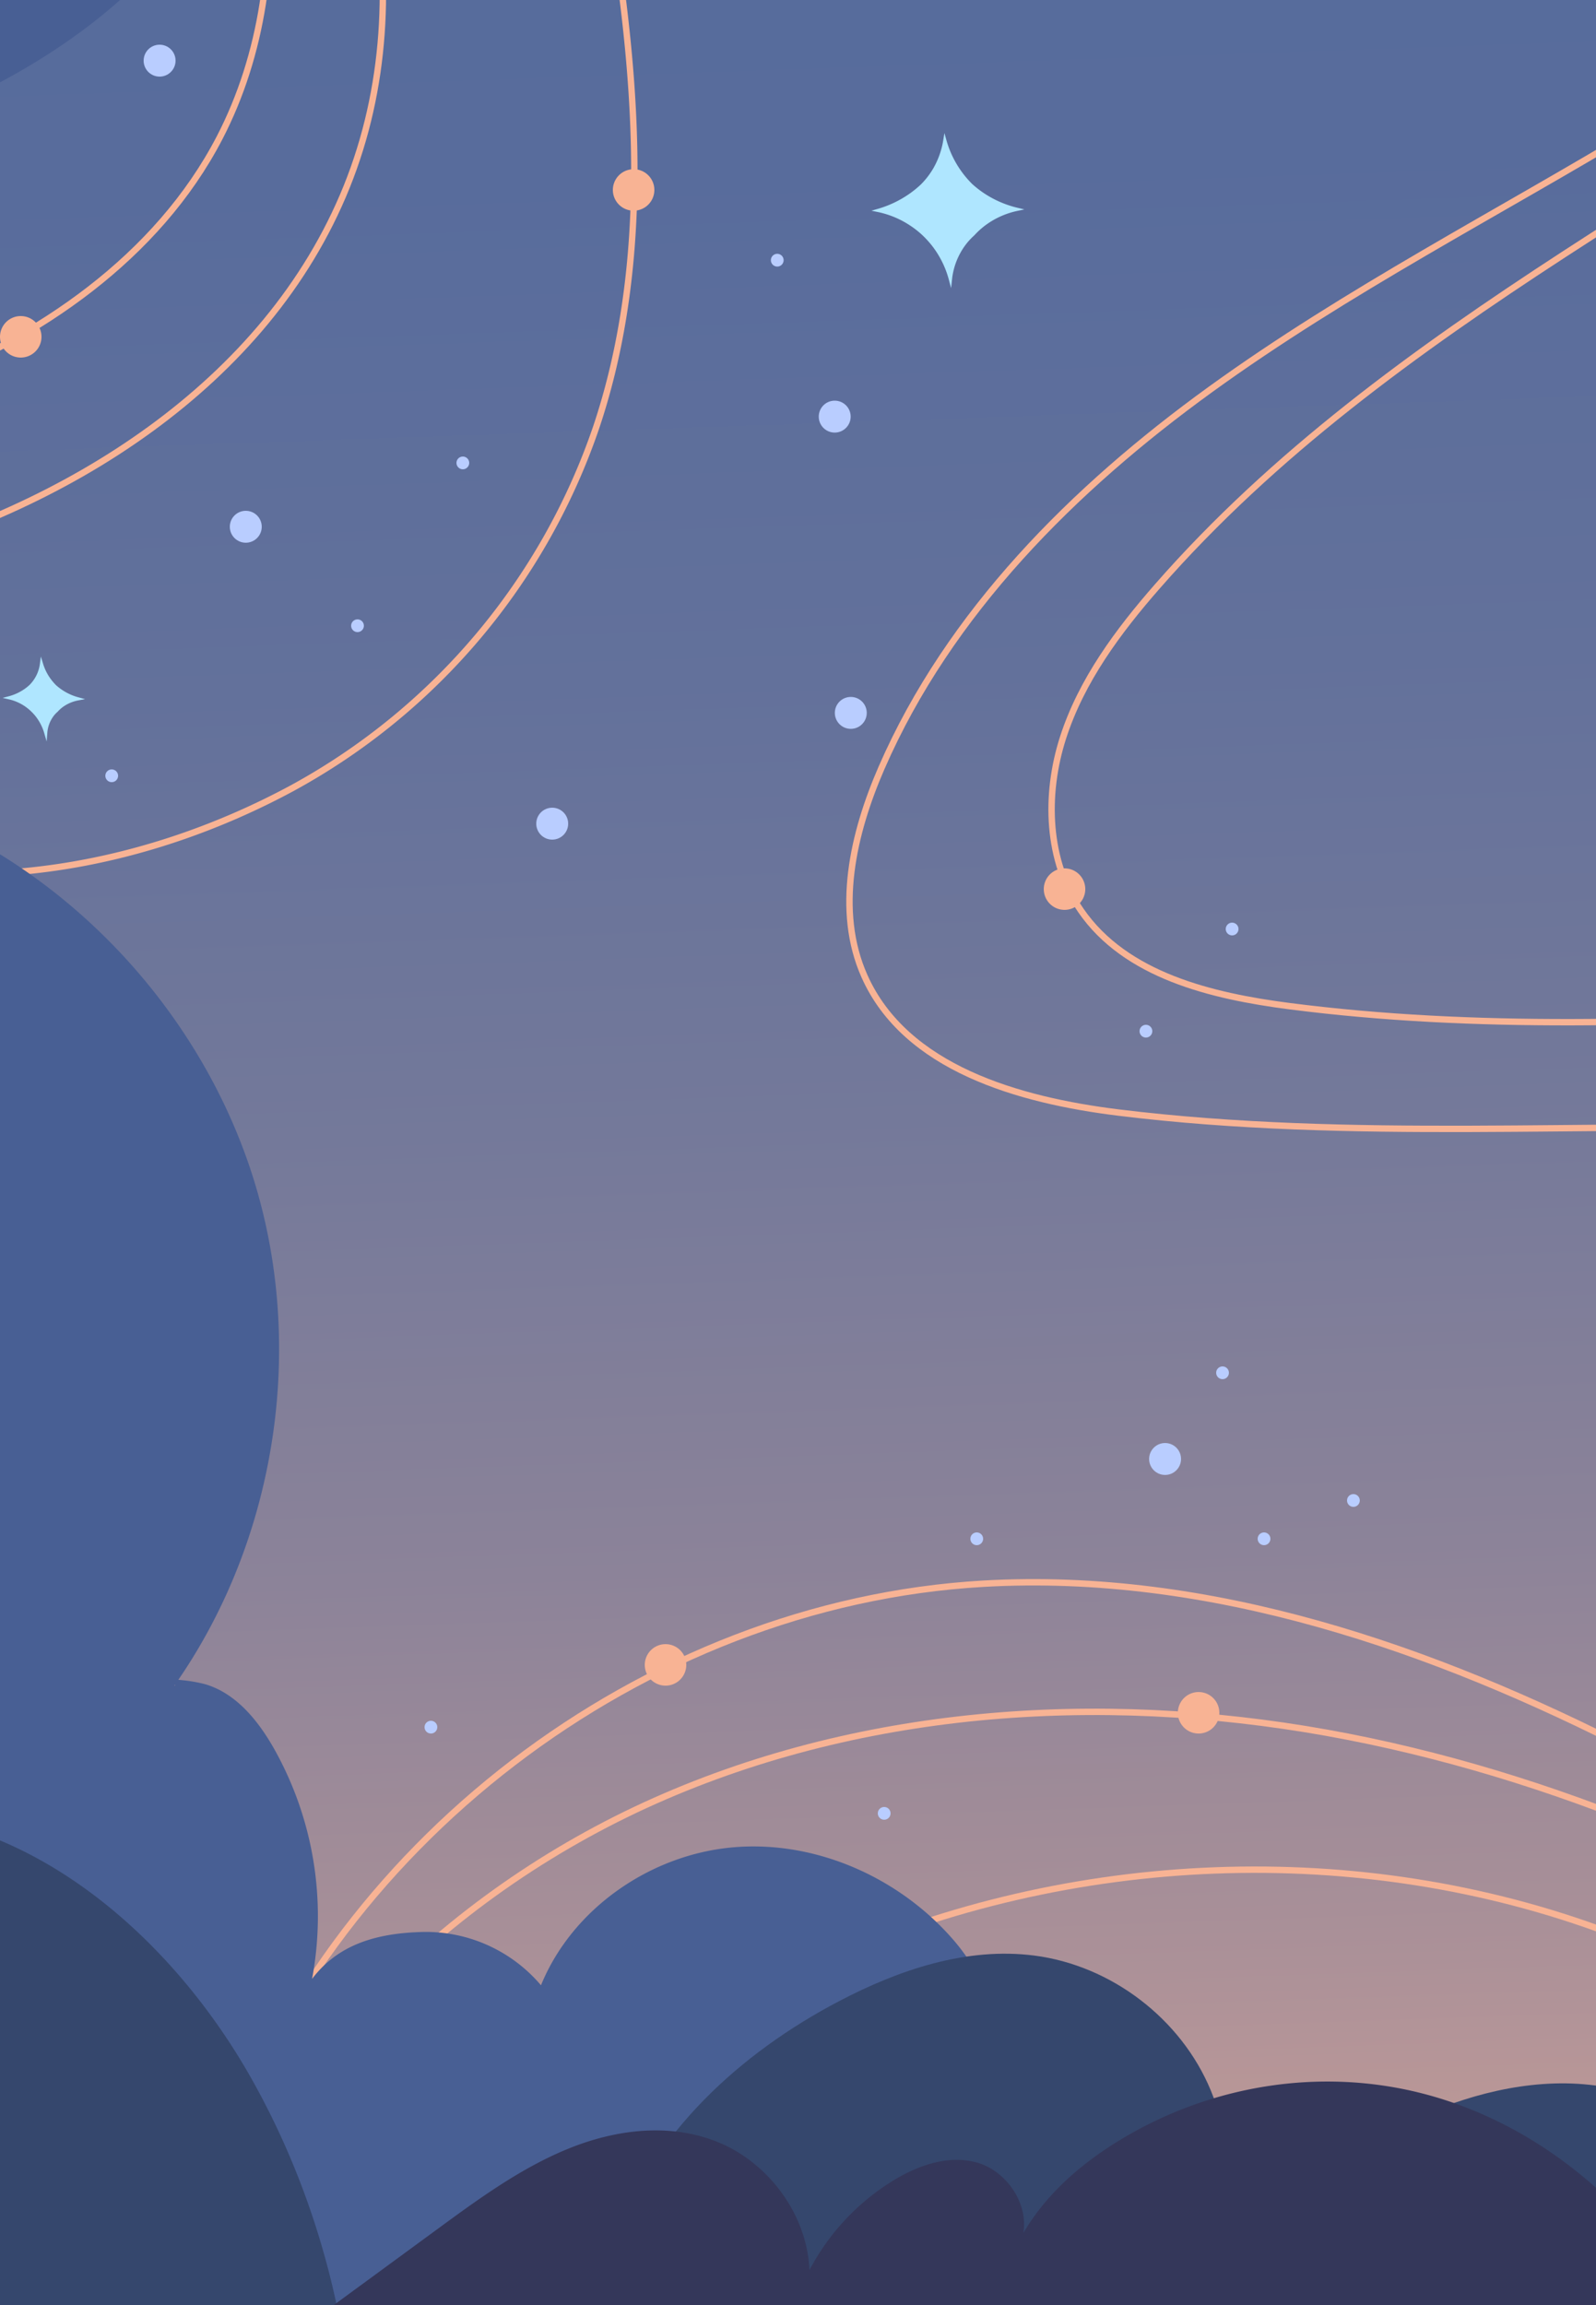 <svg xmlns="http://www.w3.org/2000/svg" xmlns:xlink="http://www.w3.org/1999/xlink" width="500" height="722" viewBox="0 0 500 722">
  <defs>
    <clipPath id="clip-path">
      <rect x="553" width="500" height="722" fill="none"/>
    </clipPath>
    <linearGradient id="linear-gradient" x1="0.447" y1="-0.179" x2="0.553" y2="1.179" gradientUnits="objectBoundingBox">
      <stop offset="0" stop-color="#556b9c"/>
      <stop offset="0.19" stop-color="#586c9c"/>
      <stop offset="0.35" stop-color="#63719b"/>
      <stop offset="0.49" stop-color="#74799a"/>
      <stop offset="0.63" stop-color="#8c8399"/>
      <stop offset="0.76" stop-color="#ac9198"/>
      <stop offset="0.89" stop-color="#d2a296"/>
      <stop offset="1" stop-color="#f8b394"/>
    </linearGradient>
    <clipPath id="clip-path-2">
      <rect id="Rectangle_2" data-name="Rectangle 2" width="1638" height="722" transform="translate(141.46 150.17)" fill="none"/>
    </clipPath>
  </defs>
  <g id="Scroll_Group_2" data-name="Scroll Group 2" transform="translate(-553)" clip-path="url(#clip-path)" style="isolation: isolate">
    <g id="background" transform="translate(-141.46 -150.17)">
      <g id="bkg">
        <rect id="Rectangle_1" data-name="Rectangle 1" width="1638" height="722" transform="translate(141.46 150.17)" fill="url(#linear-gradient)"/>
        <circle id="Ellipse_1" data-name="Ellipse 1" cx="6" cy="6" r="6" transform="translate(1389.96 245.67)" fill="#f8b394"/>
        <path id="Path_1" data-name="Path 1" d="M1254.9,96a5.5,5.5,0,1,1-5.5,5.5,5.5,5.5,0,0,1,5.5-5.5m0-1a6.5,6.5,0,1,0,6.5,6.5,6.5,6.5,0,0,0-6.5-6.5Z" transform="translate(141.06 150.17)" fill="#f8b394"/>
        <circle id="Ellipse_2" data-name="Ellipse 2" cx="6" cy="6" r="6" transform="translate(1589.96 495.67)" fill="#f8b394"/>
        <path id="Path_2" data-name="Path 2" d="M1454.9,346a5.5,5.5,0,1,1-5.5,5.5,5.5,5.5,0,0,1,5.5-5.5m0-1a6.5,6.5,0,1,0,6.5,6.5A6.5,6.5,0,0,0,1454.9,345Z" transform="translate(141.06 150.17)" fill="#f8b394"/>
        <circle id="Ellipse_3" data-name="Ellipse 3" cx="6" cy="6" r="6" transform="translate(1063.96 680.67)" fill="#f8b394"/>
        <path id="Path_3" data-name="Path 3" d="M928.9,531a5.5,5.5,0,1,1-5.5,5.5,5.5,5.5,0,0,1,5.5-5.5m0-1a6.5,6.5,0,1,0,6.5,6.5,6.5,6.5,0,0,0-6.5-6.5Z" transform="translate(141.06 150.17)" fill="#f8b394"/>
        <circle id="Ellipse_4" data-name="Ellipse 4" cx="6" cy="6" r="6" transform="translate(896.96 665.67)" fill="#f8b394"/>
        <path id="Path_4" data-name="Path 4" d="M761.9,516a5.5,5.5,0,1,1-5.5,5.5,5.5,5.5,0,0,1,5.5-5.5m0-1a6.5,6.5,0,1,0,6.5,6.5A6.5,6.5,0,0,0,761.9,515Z" transform="translate(141.06 150.17)" fill="#f8b394"/>
        <circle id="Ellipse_5" data-name="Ellipse 5" cx="4.5" cy="4.5" r="4.5" transform="translate(766.96 310.67)" fill="#b9cdff" stroke="#b9cdff" stroke-miterlimit="10" stroke-width="1"/>
        <circle id="Ellipse_6" data-name="Ellipse 6" cx="4.5" cy="4.5" r="4.5" transform="translate(1054.96 602.67)" fill="#b9cdff" stroke="#b9cdff" stroke-miterlimit="10" stroke-width="1"/>
        <circle id="Ellipse_7" data-name="Ellipse 7" cx="4.5" cy="4.5" r="4.5" transform="translate(739.96 164.67)" fill="#b9cdff" stroke="#b9cdff" stroke-miterlimit="10" stroke-width="1"/>
        <circle id="Ellipse_8" data-name="Ellipse 8" cx="4.5" cy="4.5" r="4.5" transform="translate(1644.96 263.67)" fill="#b9cdff" stroke="#b9cdff" stroke-miterlimit="10" stroke-width="1"/>
        <circle id="Ellipse_9" data-name="Ellipse 9" cx="4.5" cy="4.5" r="4.5" transform="translate(1563.96 302.67)" fill="#b9cdff" stroke="#b9cdff" stroke-miterlimit="10" stroke-width="1"/>
        <circle id="Ellipse_10" data-name="Ellipse 10" cx="4.5" cy="4.5" r="4.5" transform="translate(1486.96 186.67)" fill="#b9cdff" stroke="#b9cdff" stroke-miterlimit="10" stroke-width="1"/>
        <circle id="Ellipse_11" data-name="Ellipse 11" cx="4.5" cy="4.5" r="4.5" transform="translate(1400.64 681.04)" fill="#b9cdff" stroke="#b9cdff" stroke-miterlimit="10" stroke-width="1"/>
        <circle id="Ellipse_12" data-name="Ellipse 12" cx="4.5" cy="4.5" r="4.5" transform="translate(1468.96 654.67)" fill="#b9cdff" stroke="#b9cdff" stroke-miterlimit="10" stroke-width="1"/>
        <circle id="Ellipse_13" data-name="Ellipse 13" cx="4.5" cy="4.5" r="4.5" transform="translate(1525.96 766.67)" fill="#b9cdff" stroke="#b9cdff" stroke-miterlimit="10" stroke-width="1"/>
        <circle id="Ellipse_14" data-name="Ellipse 14" cx="4.5" cy="4.5" r="4.5" transform="translate(1272.96 776.67)" fill="#b9cdff" stroke="#b9cdff" stroke-miterlimit="10" stroke-width="1"/>
        <circle id="Ellipse_15" data-name="Ellipse 15" cx="4.5" cy="4.5" r="4.5" transform="translate(1750.96 271.67)" fill="#b9cdff" stroke="#b9cdff" stroke-miterlimit="10" stroke-width="1"/>
        <circle id="Ellipse_16" data-name="Ellipse 16" cx="4.5" cy="4.5" r="4.5" transform="translate(1604.96 227.67)" fill="#b9cdff" stroke="#b9cdff" stroke-miterlimit="10" stroke-width="1"/>
        <path id="Path_5" data-name="Path 5" d="M1437.81,411.26a24.711,24.711,0,0,0,2.73,2.13,25.45,25.45,0,0,0,8.82,3.75,22.669,22.669,0,0,0-8.55,4.06,21.005,21.005,0,0,0-2.84,2.61,18.4,18.4,0,0,0-2.54,2.77,19.211,19.211,0,0,0-3.58,8.91,23.507,23.507,0,0,0-4.22-8.83,22.24,22.24,0,0,0-2.2-2.43,21.724,21.724,0,0,0-3.07-2.48,22.53,22.53,0,0,0-8.47-3.4,29.737,29.737,0,0,0,8.19-4.05,28.118,28.118,0,0,0,3.19-2.62,22.409,22.409,0,0,0,3.27-4.2,22.87,22.87,0,0,0,2.86-7.48,24.35,24.35,0,0,0,2.82,6.71,24.856,24.856,0,0,0,3.59,4.55Z" transform="translate(141.06 150.17)" fill="#afe6ff" stroke="#afe6ff" stroke-miterlimit="10" stroke-width="1"/>
        <circle id="Ellipse_17" data-name="Ellipse 17" cx="4.5" cy="4.5" r="4.5" transform="translate(1619.96 457.67)" fill="#b9cdff" stroke="#b9cdff" stroke-miterlimit="10" stroke-width="1"/>
      </g>
      <g id="Layer_12" data-name="Layer 12">
        <g id="Group_1" data-name="Group 1" clip-path="url(#clip-path-2)">
          <g id="lines">
            <path id="Path_6" data-name="Path 6" d="M291.37,138.22,285,134.34c59.28,52.38,147.44,61.64,224.08,42C573.79,159.81,637,120.48,662,58.53c24.89-61.78,6.45-134.46-31.8-189" transform="translate(141.06 150.17)" fill="none" stroke="#f8b394" stroke-miterlimit="10" stroke-width="2"/>
            <path id="Path_7" data-name="Path 7" d="M501,268.37l-2.45-.23c48.82,12.91,101.85,2.74,146.31-21.22A203.48,203.48,0,0,0,740.2,133.78c15.15-45.19,13.8-94.3,7.31-141.52C740.59-58,727.35-108.94,697-149.57" transform="translate(141.06 150.17)" fill="none" stroke="#f8b394" stroke-miterlimit="10" stroke-width="2"/>
            <path id="Path_8" data-name="Path 8" d="M347.17,115.42c31.63,9.91,63.77,19.91,96.9,20.73,28,.7,55.9-5.23,82.08-15.15,39.38-14.92,76.56-40.4,96-77.76C635.78,17,639.81-13.61,636.59-43s-13.38-57.71-26.71-84.11" transform="translate(141.06 150.17)" fill="none" stroke="#f8b394" stroke-miterlimit="10" stroke-width="2"/>
            <path id="Path_9" data-name="Path 9" d="M1117.14-40.39c6.31,15.82,1,34.4-9.33,47.93s-25,23-39.6,31.77c-45.32,27.4-92.68,51.63-135.59,82.67s-81.82,69.9-103,118.42c-9,20.64-14.57,44.82-5.39,65.39,12.86,28.8,48.29,38.84,79.59,42.7,73.14,9,147.22,2.86,220.87,5.27,103.15,3.38,212.71,27.46,283.84,102.23,29.49,31,51.3,71.11,53,113.86s-19.75,87.55-58,106.67c-48,24-105.89,3.56-153.41-21.44-62.89-33.09-121.45-74-184.67-106.44s-133-56.65-204-52.57c-106.66,6.13-206,82.13-239.72,183.49" transform="translate(141.06 150.17)" fill="none" stroke="#f8b394" stroke-miterlimit="10" stroke-width="2"/>
            <path id="Path_10" data-name="Path 10" d="M1181.88-12.22c-87.68,67-193.08,112.76-265.81,195.79-12.38,14.13-23.87,29.59-29.63,47.48s-5.09,38.64,5.57,54.12c14,20.38,40.88,26.83,65.43,30,117.15,15.06,236.08-9.36,353.92-1.32,79.19,5.41,164.7,30.66,207.82,97.29,35.89,55.45,33.79,129.62,6.89,190s-75.51,108.5-128.33,148.16" transform="translate(141.06 150.17)" fill="none" stroke="#f8b394" stroke-miterlimit="10" stroke-width="2"/>
            <path id="Path_11" data-name="Path 11" d="M1232.74,664.86c-18.81-12.75-37.63-25.49-56.91-37.51C1114.14,588.94,1047,557.91,975.71,544s-147.2-10.09-213.94,18.67S638.44,646.44,615.06,715.25" transform="translate(141.06 150.17)" fill="none" stroke="#f8b394" stroke-miterlimit="10" stroke-width="2"/>
            <path id="Path_12" data-name="Path 12" d="M1249.32-23.7C1182.9,16.46,1135,85.92,1121,162.27c-6.12,33.4-4.3,72.16,20.39,95.48,22.84,21.56,57.91,23.06,89.08,19.17,64.62-8.06,125.56-33.46,187.25-54.33s127.16-37.53,191.48-27.29c34.55,5.51,69.09,19.7,91.63,46.47,29,34.41,33.35,84.88,19.85,127.8S1678.1,448.85,1646,480.34" transform="translate(141.06 150.17)" fill="none" stroke="#f8b394" stroke-miterlimit="10" stroke-width="2"/>
            <path id="Path_13" data-name="Path 13" d="M1165.57,697.4c-12.74-36.09-44.94-62-79.09-79.29-75-37.94-165.47-42.05-245.19-15.36s-148.36,83-194.16,153.46" transform="translate(141.06 150.17)" fill="none" stroke="#f8b394" stroke-miterlimit="10" stroke-width="2"/>
            <path id="Path_14" data-name="Path 14" d="M1353.45-55.45c-46.62,19.93-90.64,55.06-103.68,104.06-5.55,20.88-4,45.77,11.66,60.62,15.29,14.46,38.94,15,59.76,11.92,28.46-4.25,55.91-13.72,82.5-24.73A719.518,719.518,0,0,0,1605.25-29.74c31.65-28.07,61.52-60,76.84-99.48" transform="translate(141.06 150.17)" fill="none" stroke="#f8b394" stroke-miterlimit="10" stroke-width="2"/>
            <circle id="Ellipse_18" data-name="Ellipse 18" cx="6" cy="6" r="6" transform="translate(886.96 203.67)" fill="#f8b394"/>
            <path id="Path_15" data-name="Path 15" d="M751.9,54a5.5,5.5,0,1,1-5.5,5.5,5.5,5.5,0,0,1,5.5-5.5m0-1a6.5,6.5,0,1,0,6.5,6.5,6.5,6.5,0,0,0-6.5-6.5Z" transform="translate(141.06 150.17)" fill="#f8b394"/>
            <circle id="Ellipse_19" data-name="Ellipse 19" cx="6" cy="6" r="6" transform="translate(694.96 249.67)" fill="#f8b394"/>
            <path id="Path_16" data-name="Path 16" d="M559.9,100a5.5,5.5,0,1,1-5.5,5.5,5.5,5.5,0,0,1,5.5-5.5m0-1a6.5,6.5,0,1,0,6.5,6.5,6.5,6.5,0,0,0-6.5-6.5Z" transform="translate(141.06 150.17)" fill="#f8b394"/>
            <circle id="Ellipse_20" data-name="Ellipse 20" cx="6" cy="6" r="6" transform="translate(1021.96 422.67)" fill="#f8b394"/>
            <path id="Path_17" data-name="Path 17" d="M886.9,273a5.5,5.5,0,1,1-5.5,5.5,5.5,5.5,0,0,1,5.5-5.5m0-1a6.5,6.5,0,1,0,6.5,6.5,6.5,6.5,0,0,0-6.5-6.5Z" transform="translate(141.06 150.17)" fill="#f8b394"/>
            <circle id="Ellipse_21" data-name="Ellipse 21" cx="6" cy="6" r="6" transform="translate(1287.96 220.67)" fill="#f8b394"/>
            <path id="Path_18" data-name="Path 18" d="M1152.9,71a5.5,5.5,0,1,1-5.5,5.5,5.5,5.5,0,0,1,5.5-5.5m0-1a6.5,6.5,0,1,0,6.5,6.5A6.5,6.5,0,0,0,1152.9,70Z" transform="translate(141.06 150.17)" fill="#f8b394"/>
            <path id="Path_19" data-name="Path 19" d="M-22.57,58.49a80,80,0,0,1,72.38-6.23A80,80,0,0,1,96.39,108c44.76-19.68,99.91-13.3,139,16.08s60.53,80.59,54.06,129.06-40.62,92.24-86,110.34c36.77,19.13,49.4,73.21,24.89,106.65,17.45,5,27.52,27.2,19.76,43.61,40.2-9.49,84.68-7.62,120,13.77s58.57,65,48.45,105C456,618,504.26,632.4,529.34,666.18c18,24.29,23.95,55.89,22.32,86.09S541.48,811.83,533,840.86" transform="translate(141.06 150.17)" fill="none" stroke="#5d5f7b" stroke-miterlimit="10" stroke-width="1"/>
            <circle id="Ellipse_22" data-name="Ellipse 22" cx="4.5" cy="4.5" r="4.5" transform="translate(951.46 276.17)" fill="#b9cdff" stroke="#b9cdff" stroke-miterlimit="10" stroke-width="1"/>
            <circle id="Ellipse_23" data-name="Ellipse 23" cx="4.5" cy="4.5" r="4.5" transform="translate(956.5 368.97)" fill="#b9cdff" stroke="#b9cdff" stroke-miterlimit="10" stroke-width="1"/>
            <circle id="Ellipse_24" data-name="Ellipse 24" cx="4.5" cy="4.5" r="4.5" transform="translate(862.96 403.67)" fill="#b9cdff" stroke="#b9cdff" stroke-miterlimit="10" stroke-width="1"/>
          </g>
          <g id="clouds_2" data-name="clouds 2">
            <path id="Path_20" data-name="Path 20" d="M637.4-75c-7.57,34-29.9,63.49-57.8,84.28s-61.1,33.49-94.88,41.85c-35,8.65-72.18,12.82-106.73,2.68,8.17,8.39,7.74,22.43,2.18,32.74S365,104.26,355.75,111.39c34.58-9.14,73.28,8.15,97.11,34.82,16.29,18.23,26.12,44.17,18.93,67.54,7.65-7.73,14.56-10.27,25.42-9.8s21.6,7.19,25.42,17.37S522,244.51,512.12,249c54.9,16.33,100.18,61,119,115.09S641,481.16,608,528c1.26.08-2.23-2-1-1.93a47.825,47.825,0,0,1,10.68,1.48c9.68,2.85,16.57,11.37,21.55,20.15a107,107,0,0,1,11.94,72.15c8.42-11.15,20.85-14.36,34.81-14.7a47.28,47.28,0,0,1,36.9,16.7c9.8-24,34.24-40.91,60.09-43.2s52.15,9.38,69.12,29c11.17,12.92,18.44,32.16,9.9,47,8.44-2.57,18.06-3.43,26.6-1.18A66.15,66.15,0,0,1,933.21,742c-11.31,28.29-36.11,46.66-64.9,56.65C744.4,841.6,607.38,845.93,481,810.85S239.43,701.43,155.41,600.72C70.66,499.12,18.73,373.77-15.53,246-28,199.6-38.3,152.1-37.45,104.1S-23.76,7.1,6.06-30.54c44.55-56.23,118.83-78.84,189.42-91.65C286.36-138.68,380.15-144,471-127.46c55.65,10.14,111.2,28.47,167.46,22.53C632-93.73,640.22-87.66,637.4-75Z" transform="translate(141.06 150.17)" fill="#485f94"/>
            <path id="Path_21" data-name="Path 21" d="M1015.29,682.6c35.7,14.55,76.82,4,111.43-13s66.3-40.2,102.74-52.78c14.76-5.1,30.49-8.39,46-6.42s30.74,9.79,39,23c11-16.42,34.1-23.5,52.46-16.11s30.06,28.49,26.63,48c22,5.72,43.9,6.68,66.07,1.51,17.81-4.16,35.75-12.63,45.44-28.13,10.09-16.14,9.37-37,3.7-55.21S1493,548.91,1485,531.65c-14.55-31.34-22.33-67.76-11.36-100.52,3.8-11.34,12.52-23.54,24.44-22.45a218.6,218.6,0,0,1,30.51-127.09c19.78-32.88,50.45-61.4,88.12-68.68s81.55,12.29,93.15,48.86c29.89,94.26,12,198.2-11.71,294.22-17.1,69.28-55.83,132.32-106.16,182.92s-112,89.15-177.44,117.5c-39.46,17.08-81.51,30.76-124.5,29.56-47.59-1.34-92.68-20.75-135.35-41.89-23.71-11.74-47.26-24.22-68-40.67C1049.42,773.78,1026.43,728.93,1015.29,682.6Z" transform="translate(141.06 150.17)" fill="#485f94"/>
            <circle id="Ellipse_25" data-name="Ellipse 25" cx="1.5" cy="1.5" r="1.5" transform="translate(936.46 230.17)" fill="#b9cdff" stroke="#b9cdff" stroke-miterlimit="10" stroke-width="1"/>
            <circle id="Ellipse_26" data-name="Ellipse 26" cx="1.5" cy="1.5" r="1.5" transform="translate(837.96 293.67)" fill="#b9cdff" stroke="#b9cdff" stroke-miterlimit="10" stroke-width="1"/>
            <circle id="Ellipse_27" data-name="Ellipse 27" cx="1.5" cy="1.5" r="1.5" transform="translate(804.96 344.67)" fill="#b9cdff" stroke="#b9cdff" stroke-miterlimit="10" stroke-width="1"/>
            <circle id="Ellipse_28" data-name="Ellipse 28" cx="1.5" cy="1.5" r="1.5" transform="translate(672.96 241.67)" fill="#b9cdff" stroke="#b9cdff" stroke-miterlimit="10" stroke-width="1"/>
            <circle id="Ellipse_29" data-name="Ellipse 29" cx="1.5" cy="1.5" r="1.5" transform="translate(727.96 391.67)" fill="#b9cdff" stroke="#b9cdff" stroke-miterlimit="10" stroke-width="1"/>
            <circle id="Ellipse_30" data-name="Ellipse 30" cx="1.5" cy="1.5" r="1.5" transform="translate(595.96 229.67)" fill="#b9cdff" stroke="#b9cdff" stroke-miterlimit="10" stroke-width="1"/>
            <circle id="Ellipse_31" data-name="Ellipse 31" cx="1.5" cy="1.5" r="1.5" transform="translate(1051.96 471.67)" fill="#b9cdff" stroke="#b9cdff" stroke-miterlimit="10" stroke-width="1"/>
            <circle id="Ellipse_32" data-name="Ellipse 32" cx="1.5" cy="1.5" r="1.5" transform="translate(1078.96 439.67)" fill="#b9cdff" stroke="#b9cdff" stroke-miterlimit="10" stroke-width="1"/>
            <circle id="Ellipse_33" data-name="Ellipse 33" cx="1.5" cy="1.5" r="1.5" transform="translate(1116.96 618.67)" fill="#b9cdff" stroke="#b9cdff" stroke-miterlimit="10" stroke-width="1"/>
            <circle id="Ellipse_34" data-name="Ellipse 34" cx="1.5" cy="1.5" r="1.5" transform="translate(1088.96 630.67)" fill="#b9cdff" stroke="#b9cdff" stroke-miterlimit="10" stroke-width="1"/>
            <circle id="Ellipse_35" data-name="Ellipse 35" cx="1.5" cy="1.5" r="1.5" transform="translate(1075.96 578.67)" fill="#b9cdff" stroke="#b9cdff" stroke-miterlimit="10" stroke-width="1"/>
            <circle id="Ellipse_36" data-name="Ellipse 36" cx="1.5" cy="1.5" r="1.5" transform="translate(998.96 630.67)" fill="#b9cdff" stroke="#b9cdff" stroke-miterlimit="10" stroke-width="1"/>
            <circle id="Ellipse_37" data-name="Ellipse 37" cx="1.5" cy="1.5" r="1.5" transform="translate(969.96 716.67)" fill="#b9cdff" stroke="#b9cdff" stroke-miterlimit="10" stroke-width="1"/>
            <circle id="Ellipse_38" data-name="Ellipse 38" cx="1.5" cy="1.5" r="1.5" transform="translate(827.96 689.67)" fill="#b9cdff" stroke="#b9cdff" stroke-miterlimit="10" stroke-width="1"/>
            <circle id="Ellipse_39" data-name="Ellipse 39" cx="1.5" cy="1.5" r="1.5" transform="translate(1234.96 800.67)" fill="#b9cdff" stroke="#b9cdff" stroke-miterlimit="10" stroke-width="1"/>
            <circle id="Ellipse_40" data-name="Ellipse 40" cx="1.5" cy="1.5" r="1.5" transform="translate(1444.96 709.67)" fill="#b9cdff" stroke="#b9cdff" stroke-miterlimit="10" stroke-width="1"/>
            <circle id="Ellipse_41" data-name="Ellipse 41" cx="1.5" cy="1.5" r="1.5" transform="translate(1462.96 602.67)" fill="#b9cdff" stroke="#b9cdff" stroke-miterlimit="10" stroke-width="1"/>
            <circle id="Ellipse_42" data-name="Ellipse 42" cx="1.5" cy="1.5" r="1.5" transform="translate(1518.96 669.67)" fill="#b9cdff" stroke="#b9cdff" stroke-miterlimit="10" stroke-width="1"/>
            <circle id="Ellipse_43" data-name="Ellipse 43" cx="1.5" cy="1.5" r="1.5" transform="translate(1572.96 735.67)" fill="#b9cdff" stroke="#b9cdff" stroke-miterlimit="10" stroke-width="1"/>
            <circle id="Ellipse_44" data-name="Ellipse 44" cx="1.5" cy="1.5" r="1.5" transform="translate(1376.96 554.67)" fill="#b9cdff" stroke="#b9cdff" stroke-miterlimit="10" stroke-width="1"/>
            <circle id="Ellipse_45" data-name="Ellipse 45" cx="1.5" cy="1.5" r="1.5" transform="translate(1502.96 207.67)" fill="#b9cdff" stroke="#b9cdff" stroke-miterlimit="10" stroke-width="1"/>
            <circle id="Ellipse_46" data-name="Ellipse 46" cx="1.5" cy="1.5" r="1.5" transform="translate(1536.96 186.67)" fill="#b9cdff" stroke="#b9cdff" stroke-miterlimit="10" stroke-width="1"/>
            <circle id="Ellipse_47" data-name="Ellipse 47" cx="1.5" cy="1.5" r="1.5" transform="translate(1616.96 318.67)" fill="#b9cdff" stroke="#b9cdff" stroke-miterlimit="10" stroke-width="1"/>
            <circle id="Ellipse_48" data-name="Ellipse 48" cx="1.5" cy="1.5" r="1.5" transform="translate(1581.96 272.67)" fill="#b9cdff" stroke="#b9cdff" stroke-miterlimit="10" stroke-width="1"/>
            <circle id="Ellipse_49" data-name="Ellipse 49" cx="1.5" cy="1.5" r="1.5" transform="translate(1491.96 287.67)" fill="#b9cdff" stroke="#b9cdff" stroke-miterlimit="10" stroke-width="1"/>
            <circle id="Ellipse_50" data-name="Ellipse 50" cx="1.5" cy="1.5" r="1.5" transform="translate(1712.96 284.67)" fill="#b9cdff" stroke="#b9cdff" stroke-miterlimit="10" stroke-width="1"/>
            <circle id="Ellipse_51" data-name="Ellipse 51" cx="1.5" cy="1.5" r="1.5" transform="translate(1737.96 268.67)" fill="#b9cdff" stroke="#b9cdff" stroke-miterlimit="10" stroke-width="1"/>
            <circle id="Ellipse_52" data-name="Ellipse 52" cx="1.5" cy="1.5" r="1.5" transform="translate(1384.96 163.67)" fill="#b9cdff" stroke="#b9cdff" stroke-miterlimit="10" stroke-width="1"/>
            <circle id="Ellipse_53" data-name="Ellipse 53" cx="1.5" cy="1.5" r="1.5" transform="translate(1305.96 186.67)" fill="#b9cdff" stroke="#b9cdff" stroke-miterlimit="10" stroke-width="1"/>
            <circle id="Ellipse_54" data-name="Ellipse 54" cx="1.5" cy="1.5" r="1.5" transform="translate(1520.96 157.67)" fill="#b9cdff" stroke="#b9cdff" stroke-miterlimit="10" stroke-width="1"/>
            <path id="Path_22" data-name="Path 22" d="M857.63,58a32.484,32.484,0,0,0,3.41,2.7,33.11,33.11,0,0,0,11,4.87,26.28,26.28,0,0,0-10.37,4.7,25.053,25.053,0,0,0-3.4,3.11,20.862,20.862,0,0,0-3,3.32,22.51,22.51,0,0,0-4.12,10.8,30.338,30.338,0,0,0-5.46-10.95,31.283,31.283,0,0,0-2.77-3.05A28.39,28.39,0,0,0,839,70.36a29.411,29.411,0,0,0-10.51-4.44,34,34,0,0,0,9.94-4.7,32.131,32.131,0,0,0,3.83-3.1,25.171,25.171,0,0,0,3.88-5A26.439,26.439,0,0,0,849.4,44a31.749,31.749,0,0,0,8.23,14Z" transform="translate(141.06 150.17)" fill="#afe6ff" stroke="#afe6ff" stroke-miterlimit="10" stroke-width="1"/>
            <path id="Path_23" data-name="Path 23" d="M570.63,215a17.65,17.65,0,0,0,7.18,3.9,12.44,12.44,0,0,0-5.07,2.19,11.078,11.078,0,0,0-1.64,1.5,8.888,8.888,0,0,0-1.46,1.6,10.51,10.51,0,0,0-1.91,5.28A15.9,15.9,0,0,0,564.9,224a16.439,16.439,0,0,0-1.4-1.53,15.889,15.889,0,0,0-1.94-1.59,15.179,15.179,0,0,0-5.25-2.31,16,16,0,0,0,4.86-2.21,14.93,14.93,0,0,0,1.86-1.48A12,12,0,0,0,566.4,208a16.649,16.649,0,0,0,1.91,4.14,17.445,17.445,0,0,0,2.32,2.86Z" transform="translate(141.06 150.17)" fill="#afe6ff" stroke="#afe6ff" stroke-miterlimit="10" stroke-width="1"/>
            <circle id="Ellipse_55" data-name="Ellipse 55" cx="1.5" cy="1.5" r="1.5" transform="translate(1600.96 441.67)" fill="#b9cdff" stroke="#b9cdff" stroke-miterlimit="10" stroke-width="1"/>
          </g>
          <g id="clouds_1.5" data-name="clouds 1.5">
            <path id="Path_24" data-name="Path 24" d="M-140.25,187.53a2.24,2.24,0,0,0,.584-2.049,2.24,2.24,0,0,0-1.394-1.611" transform="translate(141.06 150.17)" fill="none"/>
            <path id="Path_25" data-name="Path 25" d="M653.27,851.84c20.72-66.12,12.84-140.67-21.24-201C606.14,605,559.74,565.38,507.18,568c10.59-8.47,18.58-21.6,16.94-35.07s-15.72-25.29-28.66-21.22c11.27-21.87-4.53-50.24-27.19-59.82s-48.82-4.87-72,3.34c34.51-8.14,59.25-39.66,71.14-73.07,15.61-43.89,12.39-96-15.72-133.17s-83.14-54.1-124.32-32.32c12.83-13.27,10.46-37.92-4.67-48.49s-39.09-4.34-47.15,12.26c18.72-38.6,31.17-80.86,30.94-123.76S292.59-29.84,264.2-62C177.91-30,81-25.94-11-24.58A2204.329,2204.329,0,0,0-43.3,705.849c1.24,10.061,2.71,20.541,8.44,28.911,9.6,14,28.07,18.16,44.77,21.22C141.06,780,273,804.07,406.34,804.83c37.25.21,74.74-1.38,111.54,4.38C563.57,816.37,610.71,833.74,653.27,851.84Z" transform="translate(141.06 150.17)" fill="#35476d"/>
            <path id="Path_26" data-name="Path 26" d="M746.17,701.41c11.4-33,39.14-58.37,70.1-74.58,18.82-9.87,40-17,61.11-14.29,24.09,3.07,46,19.76,55.31,42.18s5.76,49.71-9,69c17.15-22.12,36.71-41.4,61.44-54.5,17.14-9.08,35.85-16,55.24-16.61s39.58,5.88,52.69,20.17c3.89,4.23,6.35,12.32,1.09,14.63,7.56-6.56,19.22-7.17,28.2-2.73s15.3,13.21,18.31,22.75c6,18.93-1.22,41.26-17.12,53.14-41.27,30.83-100.34,23.36-151.72,19.71s-101.91-14.69-152.24-25.69c-11.68-2.56-23.55-5.18-34-10.91C766.52,733.3,757.62,719.73,746.17,701.41Z" transform="translate(141.06 150.17)" fill="#35476d"/>
            <path id="Path_27" data-name="Path 27" d="M1704.35,277.15c-10.65-10.1-26.41-13.82-40.9-11.52s-27.72,10.11-38.32,20.26-19.1,23.4-20.34,38.05,6.18,30.53,19.76,36.18c-21.74,9.69-34.43,33.55-37.32,57.18s2.39,47.4,7.63,70.62c-18.47-9-42,0-54.47,16.38s-15.61,38-14.71,58.57,5.42,40.75,6.61,61.26-1.35,42.2-13.1,59c-6.4,9.19-15.19,16.44-24.4,22.81-19.87,13.73-38.71,17.43-62.15,23.28,9.85-7.07,19.83-14.27,27.36-23.76s12.45-21.75,10.52-33.72c-2-12.62-11.49-23.19-22.85-29s-24.44-7.53-37.23-7.6a162.788,162.788,0,0,0-113.376,45.987c-8.4,8.243-16.384,19.013-14.5,30.643a64.68,64.68,0,0,0-61.14,15.15c-7.05,6.73-12.62,15.4-14,25.06s2.1,20.25,10,26c108.6,3.16,211.24-15.34,317.53-37.78,34.22-7.22,71-16.15,93.55-42.86,10.82-12.81,17.34-28.65,23-44.45a556.475,556.475,0,0,0,28.11-119.06c2.84-23.22,4.21-46.59,5.58-69.94l3.91-66.9,4.59-78.29C1694.33,307.46,1703.7,288.34,1704.35,277.15Z" transform="translate(141.06 150.17)" fill="#35476d"/>
            <path id="Path_28" data-name="Path 28" d="M1629.28,619.94c-.43-30.61-27.34-54-54.16-68.74-50.76-27.93-113.57-40.16-167-17.86-22.56,9.41-43.39,25.65-52.7,48.25s-4.35,51.88,15.44,66.22c13.78-4.59,28.06,4.94,40.12,13s22.6,18.56,35.61,25c27.46,13.6,60.18,6.95,90-.3,27-6.57,57-15.78,69.77-40.47C1611.59,634.77,1617.68,620,1629.28,619.94Z" transform="translate(141.06 150.17)" fill="#35476d"/>
          </g>
          <g id="clouds_1" data-name="clouds 1">
            <path id="Path_29" data-name="Path 29" d="M522.88,789c10.55-6,9.77-20.22,5.84-31-9.69-26.45-31.11-49.19-58.38-61.95s-58.43-18-87.74-9.76c18.49-42.25-5.73-93.72-48.18-117.78s-94.28-23.53-140.63-6.4c9.65-7.3,15.32-18.75,14.93-30.16s-6.82-22.51-16.95-29.26c-1.47-1-2.32.14-1.07,1.34,13.86-10.16,22.38-26.09,22.61-42.28.27-18.74-10.16-36.67-24.8-49.88-14.86-13.43-29.84-22.45-50.43-26,18.62-4.08,35.11-14.27,48.4-26.81,40.7-38.39,50.71-100.92,23.74-148.27s-88.94-76-146.93-67.94c1.07-20.18-4.5-41.61-19.82-56.23C32.31,76,22.4,70,.4,71V737c0,49.51,71-2.22,125.43,0,92.57,3.78,174.78-3.78,267.35,0,21.51.88,9.94,4.8,30.81,0S513.61,806.66,522.88,789Z" transform="translate(141.06 150.17)" fill="#34375a"/>
            <path id="Path_30" data-name="Path 30" d="M1091.66,786.44c9-23.17.48-50.57-12.67-71.08-19.16-29.87-48.19-51.5-80.09-59.65S932.53,653,903.82,670.6c-11.62,7.14-22.5,16.4-29.82,28.85,1.54-9.6-5.39-19.06-13.7-21.8s-17.33-.11-25.1,4.21A72.44,72.44,0,0,0,807,711.05c-.84-18-13.28-33.64-28.28-39.9s-31.92-4.29-47,1.78-28.62,16-42,25.82l-76.1,55.77c34.09,2.42,64.56,4.49,98.12,11.69,21.94,4.7,43.51,11.42,65.34,16.72C878.53,807.55,988.79,801.56,1091.66,786.44Z" transform="translate(141.06 150.17)" fill="#34375a"/>
            <path id="Path_31" data-name="Path 31" d="M1670.72,618.48c-2.36-26.29-23-48.68-47.7-58s-52.54-7.12-77.71.82c-53.83,17-98.47,60.77-116.5,114.26-16.6-13.1-40.77-13.34-60.23-5.06s-34.91,23.81-48.12,40.32c-9.66,12.06-18.58,25-30.81,34.49s-28.86,14.94-43.36,9.57c84.87,32.38,179.2,43.13,269.6,34.29,26.61-2.61,53.41-7.13,77.73-18.25s46.13-29.48,57-53.89c7-15.61,9.2-32.85,11.36-49.8S1672.24,635.41,1670.72,618.48Z" transform="translate(141.06 150.17)" fill="#34375a"/>
          </g>
        </g>
      </g>
    </g>
  </g>
</svg>
